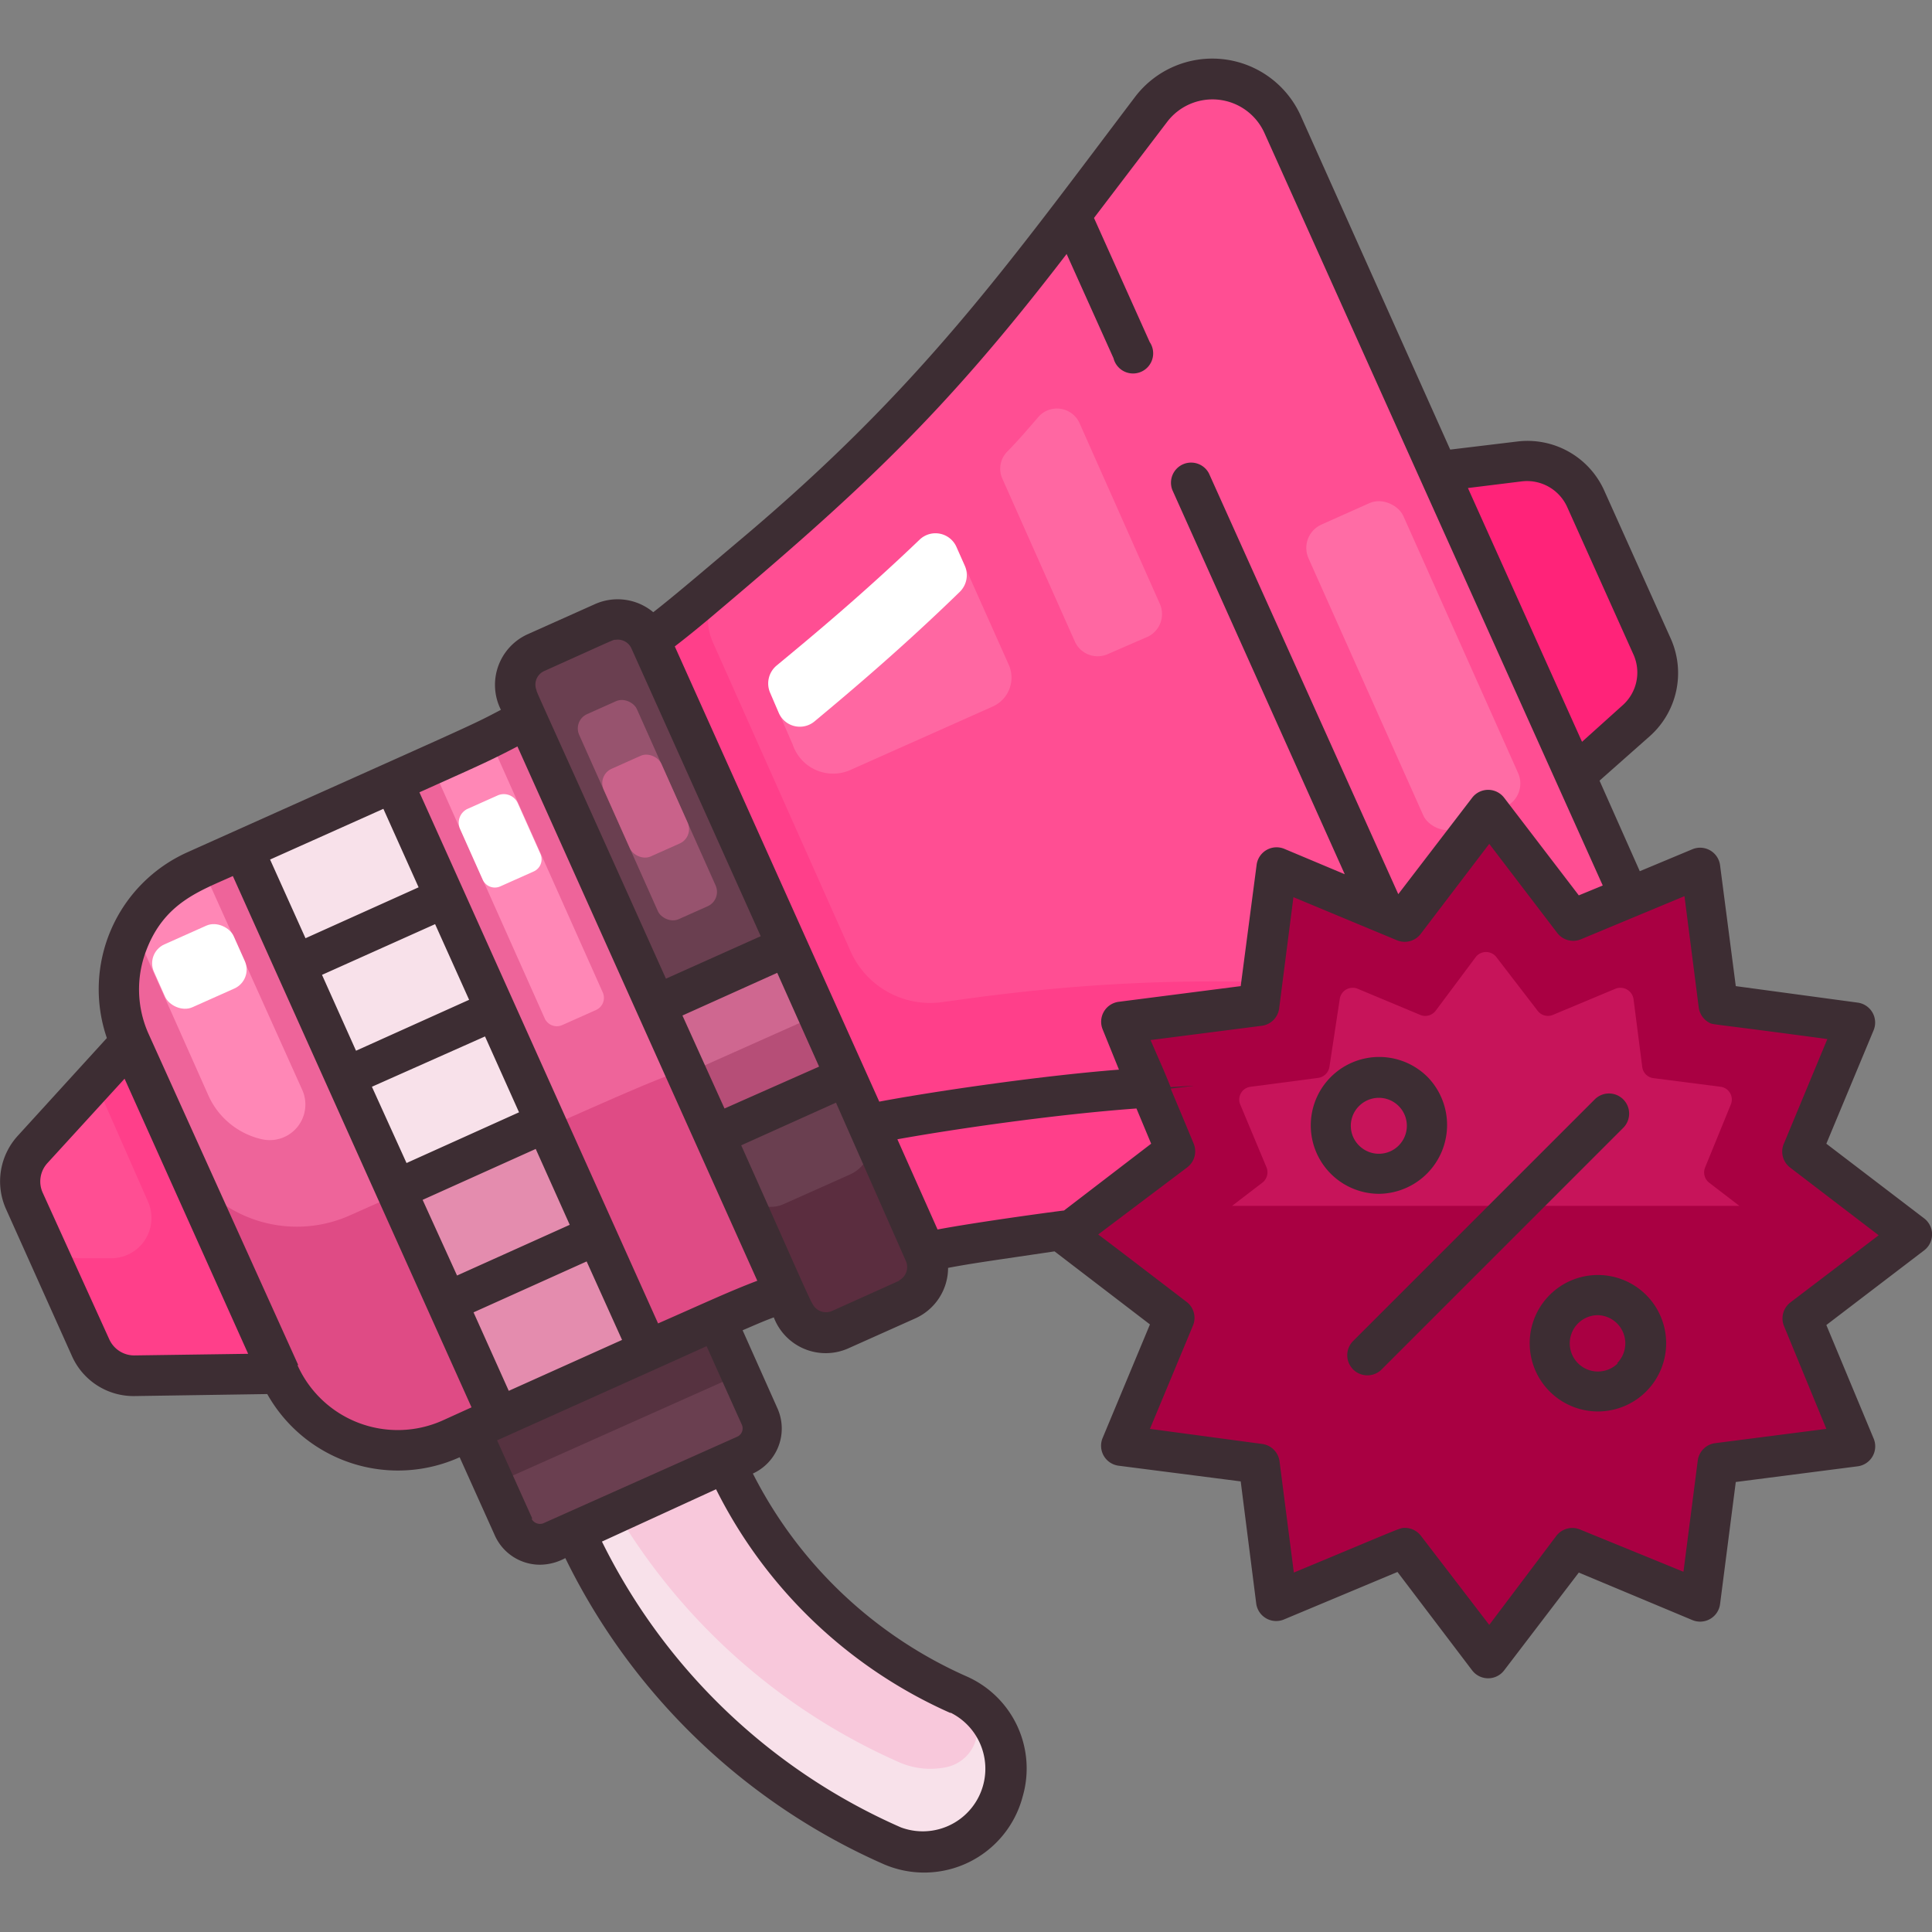 <svg xmlns="http://www.w3.org/2000/svg" viewBox="0 0 96 96" id="discount"><rect x="0" y="0" width="96" height="96" fill="#808080" stroke="none"/><path fill="#ff3f8a" d="M63.81,6.21,86,55.8a3.83,3.83,0,0,1-3.77,5.39c-11-.84-18.17-1.64-29.68,0-12.19,1.75-11.72,2-30.19,10.23a6.45,6.45,0,0,1-8.53-3.25L6.43,51.7A6.47,6.47,0,0,1,9.7,43.16c17.49-7.81,18-7.41,27.78-15.63C46.37,20.07,50.72,14,57.29,5.44A3.82,3.82,0,0,1,63.81,6.21Z" class="colorff7d3f svgShape"></path><path fill="#ff4e93" d="M63.81,6.21l17,38.13a3.82,3.82,0,0,1-3.77,5.38c-11-.84-18.17-1.64-29.67,0l-.52.07a4.33,4.33,0,0,1-4.59-2.53L35.42,31.91a2.82,2.82,0,0,1,.77-3.31c10-8.33,13.17-12.83,21.1-23.16A3.82,3.82,0,0,1,63.81,6.21Z" class="colorffba4e svgShape"></path><path fill="#ff67a2" d="M45.26 27.27c-2.37 2.25-4.47 4-6.15 5.41a2 2 0 00-.55 2.41L39.39 37a2.12 2.12 0 002.82 1.28l7.11-3.17A1.57 1.57 0 0050.11 33l-2.33-5.22A1.57 1.57 0 0045.26 27.27zM49.8 23.77l3.61 8.11a1.24 1.24 0 001.64.62l2-.87A1.25 1.25 0 0057.63 30l-4-9a1.23 1.23 0 00-2-.32c-.52.6-1 1.17-1.55 1.73A1.21 1.21 0 0049.8 23.77z" class="colorffdd67 svgShape"></path><path fill="#ffffff" d="M47.54,27.21l.4.9a1.16,1.16,0,0,1-.25,1.3c-2.82,2.74-5.29,4.83-7.21,6.43a1.14,1.14,0,0,1-1.78-.41l-.43-1a1.16,1.16,0,0,1,.32-1.36c1.85-1.53,4.3-3.57,7.11-6.26A1.14,1.14,0,0,1,47.54,27.21Z" class="colorffffff svgShape"></path><path fill="#ee649a" d="M26.18,35.64,38.92,64.17c-2.29.81-2.21.83-16.61,7.25a6.45,6.45,0,0,1-8.53-3.25L6.43,51.7A6.49,6.49,0,0,1,9.7,43.16C24.29,36.65,24.06,36.8,26.18,35.64Z" class="color64a6ee svgShape"></path><path fill="#ff87b6" d="M10,43a6.45,6.45,0,0,0-3.4,3l3.74,8.4a3.84,3.84,0,0,0,2.68,2.21,1.77,1.77,0,0,0,2-2.45Z" class="color87ceff svgShape"></path><rect width="4.34" height="3.42" x="7.73" y="46.31" fill="#ffffff" rx="1.03" transform="rotate(-24.06 9.908 48.004)" class="colorffffff svgShape"></rect><path fill="#ee649a" d="M16.55,56l3.77-1.68C18.9,55,16.88,55.85,16.56,56Z" class="color64a6ee svgShape"></path><path fill="#df4b85" d="M34,53.14l4.92,11c-2.29.81-2.21.83-16.61,7.25a6.45,6.45,0,0,1-8.53-3.25l-4.93-11a6.47,6.47,0,0,0,8.54,3.25C32,53.88,31.72,54,34,53.14Z" class="color4b79df svgShape"></path><rect width="7.17" height="36.87" x="32.24" y="30.01" fill="#5b2d3f" rx="1.77" transform="rotate(-24.06 35.813 48.447)" class="color352d5b svgShape"></rect><rect width="7.17" height="30.1" x="30.86" y="30.31" fill="#6a3f50" rx="1.77" transform="rotate(-24.06 34.436 45.357)" class="color3f416a svgShape"></rect><rect width="3.14" height="11.16" x="30.6" y="34.68" fill="#97536e" rx=".78" transform="rotate(-24.06 32.162 40.261)" class="color536997 svgShape"></rect><rect width="3.14" height="4.77" x="30.51" y="37.67" fill="#c9628a" rx=".78" transform="rotate(-24.06 32.084 40.049)" class="color6291c9 svgShape"></rect><rect width="8.17" height="30.95" x="18" y="39.1" fill="#e48cae" transform="rotate(-24.5 21.587 54.324)" class="color8c97e4 svgShape"></rect><rect width="8.17" height="19.02" x="15.57" y="39.62" fill="#f8e1ea" transform="rotate(-24.06 19.652 49.124)" class="colore1e7f8 svgShape"></rect><path fill="#ff3f8a" d="M6.43,51.7l7.35,16.47-7.2.07A2.31,2.31,0,0,1,4.4,66.85l-3.26-7.3A2.35,2.35,0,0,1,1.56,57Z" class="colorff7d3f svgShape"></path><path fill="#ff4e93" d="M4.67,53.61,1.56,57a2.35,2.35,0,0,0-.42,2.56l.7,1.58A2.36,2.36,0,0,0,4,62.52l1.56,0a2,2,0,0,0,1.8-2.8Z" class="colorffba4e svgShape"></path><rect width="7.17" height="7.07" x="33.68" y="48.14" fill="#b64e77" transform="rotate(-24.06 37.26 51.674)" class="color4e5fb6 svgShape"></rect><rect width="7.17" height="3.77" x="33.01" y="48.28" fill="#cf6790" transform="rotate(-24.06 36.601 50.16)" class="color6782cf svgShape"></rect><path fill="#ff2379" d="M81.32,35.87l-3.06,2.69-6.74-15.1,4-.49a3.23,3.23,0,0,1,3.31,1.88l3.26,7.31A3.21,3.21,0,0,1,81.32,35.87Z" class="colorff2353 svgShape"></path><path fill="#6a3f50" d="M24,68H37.46a0,0,0,0,1,0,0v5.27A1.46,1.46,0,0,1,36,74.71H25.5A1.46,1.46,0,0,1,24,73.25V68a0,0,0,0,1,0,0Z" transform="rotate(-24.5 30.093 71.02)" class="color3f416a svgShape"></path><rect width="13.41" height="3.02" x="23.29" y="68.14" fill="#563240" transform="rotate(-24.06 29.995 69.65)" class="color3a3256 svgShape"></rect><path fill="#b64e77" d="M49.52,86.2a4.13,4.13,0,0,1-5.33,5.52A31.12,31.12,0,0,1,28.48,76.07L36,72.69A22.86,22.86,0,0,0,47.5,84.2,4,4,0,0,1,49.52,86.2Z" class="color4e5fb6 svgShape"></path><path fill="#f8e1ea" d="M49.52,86.2a4.13,4.13,0,0,1-5.33,5.52A31.12,31.12,0,0,1,28.48,76.07L36,72.69A22.86,22.86,0,0,0,47.5,84.2,4,4,0,0,1,49.52,86.2Z" class="colore1e7f8 svgShape"></path><path fill="#f8c8db" d="M47.53,84.21a1.93,1.93,0,0,1-.51,3.6,3.87,3.87,0,0,1-2.4-.27,30.84,30.84,0,0,1-14-12.43L36,72.69A22.81,22.81,0,0,0,47.53,84.21Z" class="colorc8cef8 svgShape"></path><rect width="5.16" height="16.53" x="67.65" y="24.82" fill="#ff6ca5" rx="1.27" transform="rotate(-24.06 70.213 33.089)" class="colorffd36c svgShape"></rect><path fill="#ff87b6" d="M24.23,36.66h3.16a0,0,0,0,1,0,0V50.53a.66.66,0,0,1-.66.66H24.89a.66.66,0,0,1-.66-.66V36.66A0,0,0,0,1,24.23,36.66Z" transform="rotate(-24.06 25.816 43.913)" class="color87ceff svgShape"></path><path fill="#ffffff" d="M24,39.67h1.65a.76.76,0,0,1,.76.76v2.76a.66.66,0,0,1-.66.66H23.93a.66.66,0,0,1-.66-.66V40.43A.76.76,0,0,1,24,39.67Z" transform="rotate(-24.06 24.85 41.77)" class="colorffffff svgShape"></path><polygon fill="#a90042" points="94.88 61.34 89.41 65.52 92.06 71.87 85.23 72.75 84.36 79.57 78 76.92 73.83 82.39 69.65 76.92 63.3 79.57 62.42 72.74 55.59 71.87 58.24 65.52 52.77 61.34 58.24 57.16 55.59 50.81 62.42 49.93 63.3 43.1 69.65 45.75 73.83 40.28 78 45.75 84.36 43.1 85.23 49.93 92.06 50.81 89.41 57.16 94.88 61.34" class="color00a98c svgShape"></polygon><path fill="#c7145a" d="M61.22,59.92H86.43l-1.5-1.15a.65.65,0,0,1-.2-.77L86,54.89a.64.64,0,0,0-.51-.89l-3.35-.43A.64.64,0,0,1,81.6,53l-.43-3.35a.66.66,0,0,0-.9-.52l-3.11,1.3a.64.64,0,0,1-.76-.21l-2.06-2.68a.65.65,0,0,0-1,0l-2,2.68a.65.65,0,0,1-.77.21l-3.11-1.3a.65.65,0,0,0-.89.52L66.06,53a.66.66,0,0,1-.56.56L62.15,54a.64.64,0,0,0-.52.89L62.93,58a.65.65,0,0,1-.21.77Z" class="color14c7aa svgShape"></path><path fill="#3d2d33" d="M95.61,60.54l-4.86-3.71,2.35-5.64a1,1,0,0,0-.79-1.37L86.25,49,85.47,43a1,1,0,0,0-1.38-.8l-2.61,1.09-2-4.5L82,36.56A4.2,4.2,0,0,0,83,31.69l-3.28-7.3a4.18,4.18,0,0,0-4.34-2.45l-3.32.4L64.65,5.79a4.82,4.82,0,0,0-8.23-1C50,13.27,45.78,19.25,36.81,26.8c-1.54,1.3-3.34,2.84-4.35,3.62a2.76,2.76,0,0,0-2.9-.4l-3.33,1.49a2.76,2.76,0,0,0-1.34,3.76c-1.61.85-1.07.57-15.58,7.08a7.46,7.46,0,0,0-4,9.23L.88,56.44A3.36,3.36,0,0,0,.3,60.08l3.27,7.29a3.35,3.35,0,0,0,3.11,2l6.6-.1a7.45,7.45,0,0,0,9.56,3.14l1.75,3.89a2.46,2.46,0,0,0,2.24,1.45,2.67,2.67,0,0,0,1.26-.33A31.94,31.94,0,0,0,43.91,92.63a5.06,5.06,0,0,0,6.9-3.34c-1.25-.43-1.28-.43,0,0a5,5,0,0,0-2.8-6,21.8,21.8,0,0,1-10.6-10.07A2.46,2.46,0,0,0,38.64,70L36.9,66.1c.52-.22,1-.44,1.55-.64A2.76,2.76,0,0,0,42.15,67l3.33-1.49A2.76,2.76,0,0,0,47.11,63c1.21-.23,2.26-.37,5.29-.82l4.74,3.63-2.35,5.64a1,1,0,0,0,.79,1.38l6.07.78.77,6.06a1,1,0,0,0,1.38.8l5.64-2.36L73.15,83a1,1,0,0,0,1.59,0l3.71-4.86,5.64,2.36a1,1,0,0,0,1.38-.8l.78-6.06,6.06-.78a1,1,0,0,0,.79-1.38l-2.35-5.64,4.86-3.71A1,1,0,0,0,95.61,60.54Zm-20-36.62a2.19,2.19,0,0,1,2.27,1.29l3.28,7.3a2.18,2.18,0,0,1-.55,2.55l-2,1.8L72.94,24.25ZM35.17,30.8C42.75,24.41,46.86,20.63,53,12.62l2.33,5.18A1,1,0,1,0,57.13,17l-2.77-6.17L58,6.05a2.83,2.83,0,0,1,4.83.56L79.64,44l-1.19.49-3.71-4.85a1,1,0,0,0-1.59,0l-3.67,4.79L60.07,23.52a1,1,0,0,0-1.82.82l8.57,19.1-3-1.26a1,1,0,0,0-1.38.8L61.65,49l-6.07.78a1,1,0,0,0-.79,1.37l.81,2c-4.09.32-9.48,1.13-11.91,1.59L33.53,32.12C34.09,31.69,34.63,31.25,35.17,30.8ZM33.91,50.46l4.71-2.12L40.7,53,36,55.08ZM27.05,33.34c3.65-1.64,3.4-1.55,3.55-1.55a.74.74,0,0,1,.78.44L37.8,46.52l-4.71,2.11C26.68,34.36,26.66,34.4,26.66,34.3A.74.74,0,0,1,27.05,33.34Zm-8,6.85,1.75,3.9-5.62,2.53-1.76-3.91Zm6.23,28.92-1.75-3.9,5.62-2.53,1.76,3.9Zm-2.57-5.73L21,59.62l5.62-2.53,1.69,3.77Zm-2.51-5.59L18.48,54,24.1,51.5l1.69,3.77Zm-2.51-5.58L16,48.44l5.62-2.52,1.69,3.76Zm-11,15.14a1.36,1.36,0,0,1-1.26-.8L2.12,59.26a1.35,1.35,0,0,1,.24-1.47L6.19,53.6l6.14,13.67Zm8.13.48L7.39,51.39a5.4,5.4,0,0,1-.12-4.17c.9-2.37,2.67-2.95,4.3-3.69l11.86,26.4L22,70.58A5.46,5.46,0,0,1,14.78,67.83Zm11.63,7.63-1.75-3.89c21.85-9.81,1-.44,10.41-4.68l1.75,3.9a.45.45,0,0,1-.23.6L27,75.69A.47.47,0,0,1,26.41,75.46Zm20.8,9.65a3.11,3.11,0,0,1-2.49,5.69A30,30,0,0,1,29.91,76.6L35.58,74A23.8,23.8,0,0,0,47.21,85.11ZM32.7,65.76C9.4,13.89,29.06,57.67,20.84,39.37c2.55-1.15,3.41-1.51,4.87-2.28L37.63,63.64C36.21,64.18,35,64.75,32.7,65.76Zm12-2.13-3.33,1.5a.75.75,0,0,1-1-.35c-.1-.1-1.38-3.05-3.54-7.87l4.71-2.12L45,62.63A.75.75,0,0,1,44.66,63.63Zm1.89-2.53-2-4.49c3-.54,8-1.25,11.88-1.53l.73,1.75-4.33,3.32C52.71,60.16,48.55,60.72,46.55,61.1Zm42.37,3.62a1,1,0,0,0-.31,1.18L90.75,71l-5.52.71a1,1,0,0,0-.87.87l-.71,5.52L78.51,76a1,1,0,0,0-1.18.32L74,80.74l-3.39-4.42a1,1,0,0,0-.79-.4c-.28,0,0-.08-5.53,2.22l-.71-5.52a1,1,0,0,0-.86-.87L57.14,71l2.14-5.14A1,1,0,0,0,59,64.72c-4.35-3.33-3.56-2.72-4.43-3.38L59,58a1,1,0,0,0,.31-1.18c-.91-2.19-.66-1.58-1.14-2.73,1.56-.19,1.42-.15,0-.07-.5-1.22-.29-.7-1-2.34l5.53-.71a1,1,0,0,0,.86-.86l.71-5.53,5.14,2.14a1,1,0,0,0,1.18-.31L74,41.93l3.38,4.43a1,1,0,0,0,1.18.31l5.14-2.14c.76,5.9.61,4.78.71,5.53a1,1,0,0,0,.51.75c.22.12-.2,0,5.88.82l-2.14,5.15A1,1,0,0,0,88.93,58l4.42,3.38Z" class="color302d3d svgShape"></path><path fill="#3d2d33" d="M77 64.35a3.39 3.39 0 104.8 0A3.39 3.39 0 0077 64.35zm3.39 3.39a1.4 1.4 0 11-1-2.39A1.4 1.4 0 0180.35 67.74zM70.94 53.52a3.4 3.4 0 10-2.41 5.8A3.42 3.42 0 0070.94 53.52zm-3.39 1.42a1.39 1.39 0 110 2A1.38 1.38 0 0167.55 54.94zM80.66 54.63a1 1 0 00-1.42 0l-12 12a1 1 0 00.7 1.71 1 1 0 00.71-.29l12-12A1 1 0 0080.66 54.63z" class="color302d3d svgShape"></path></svg>